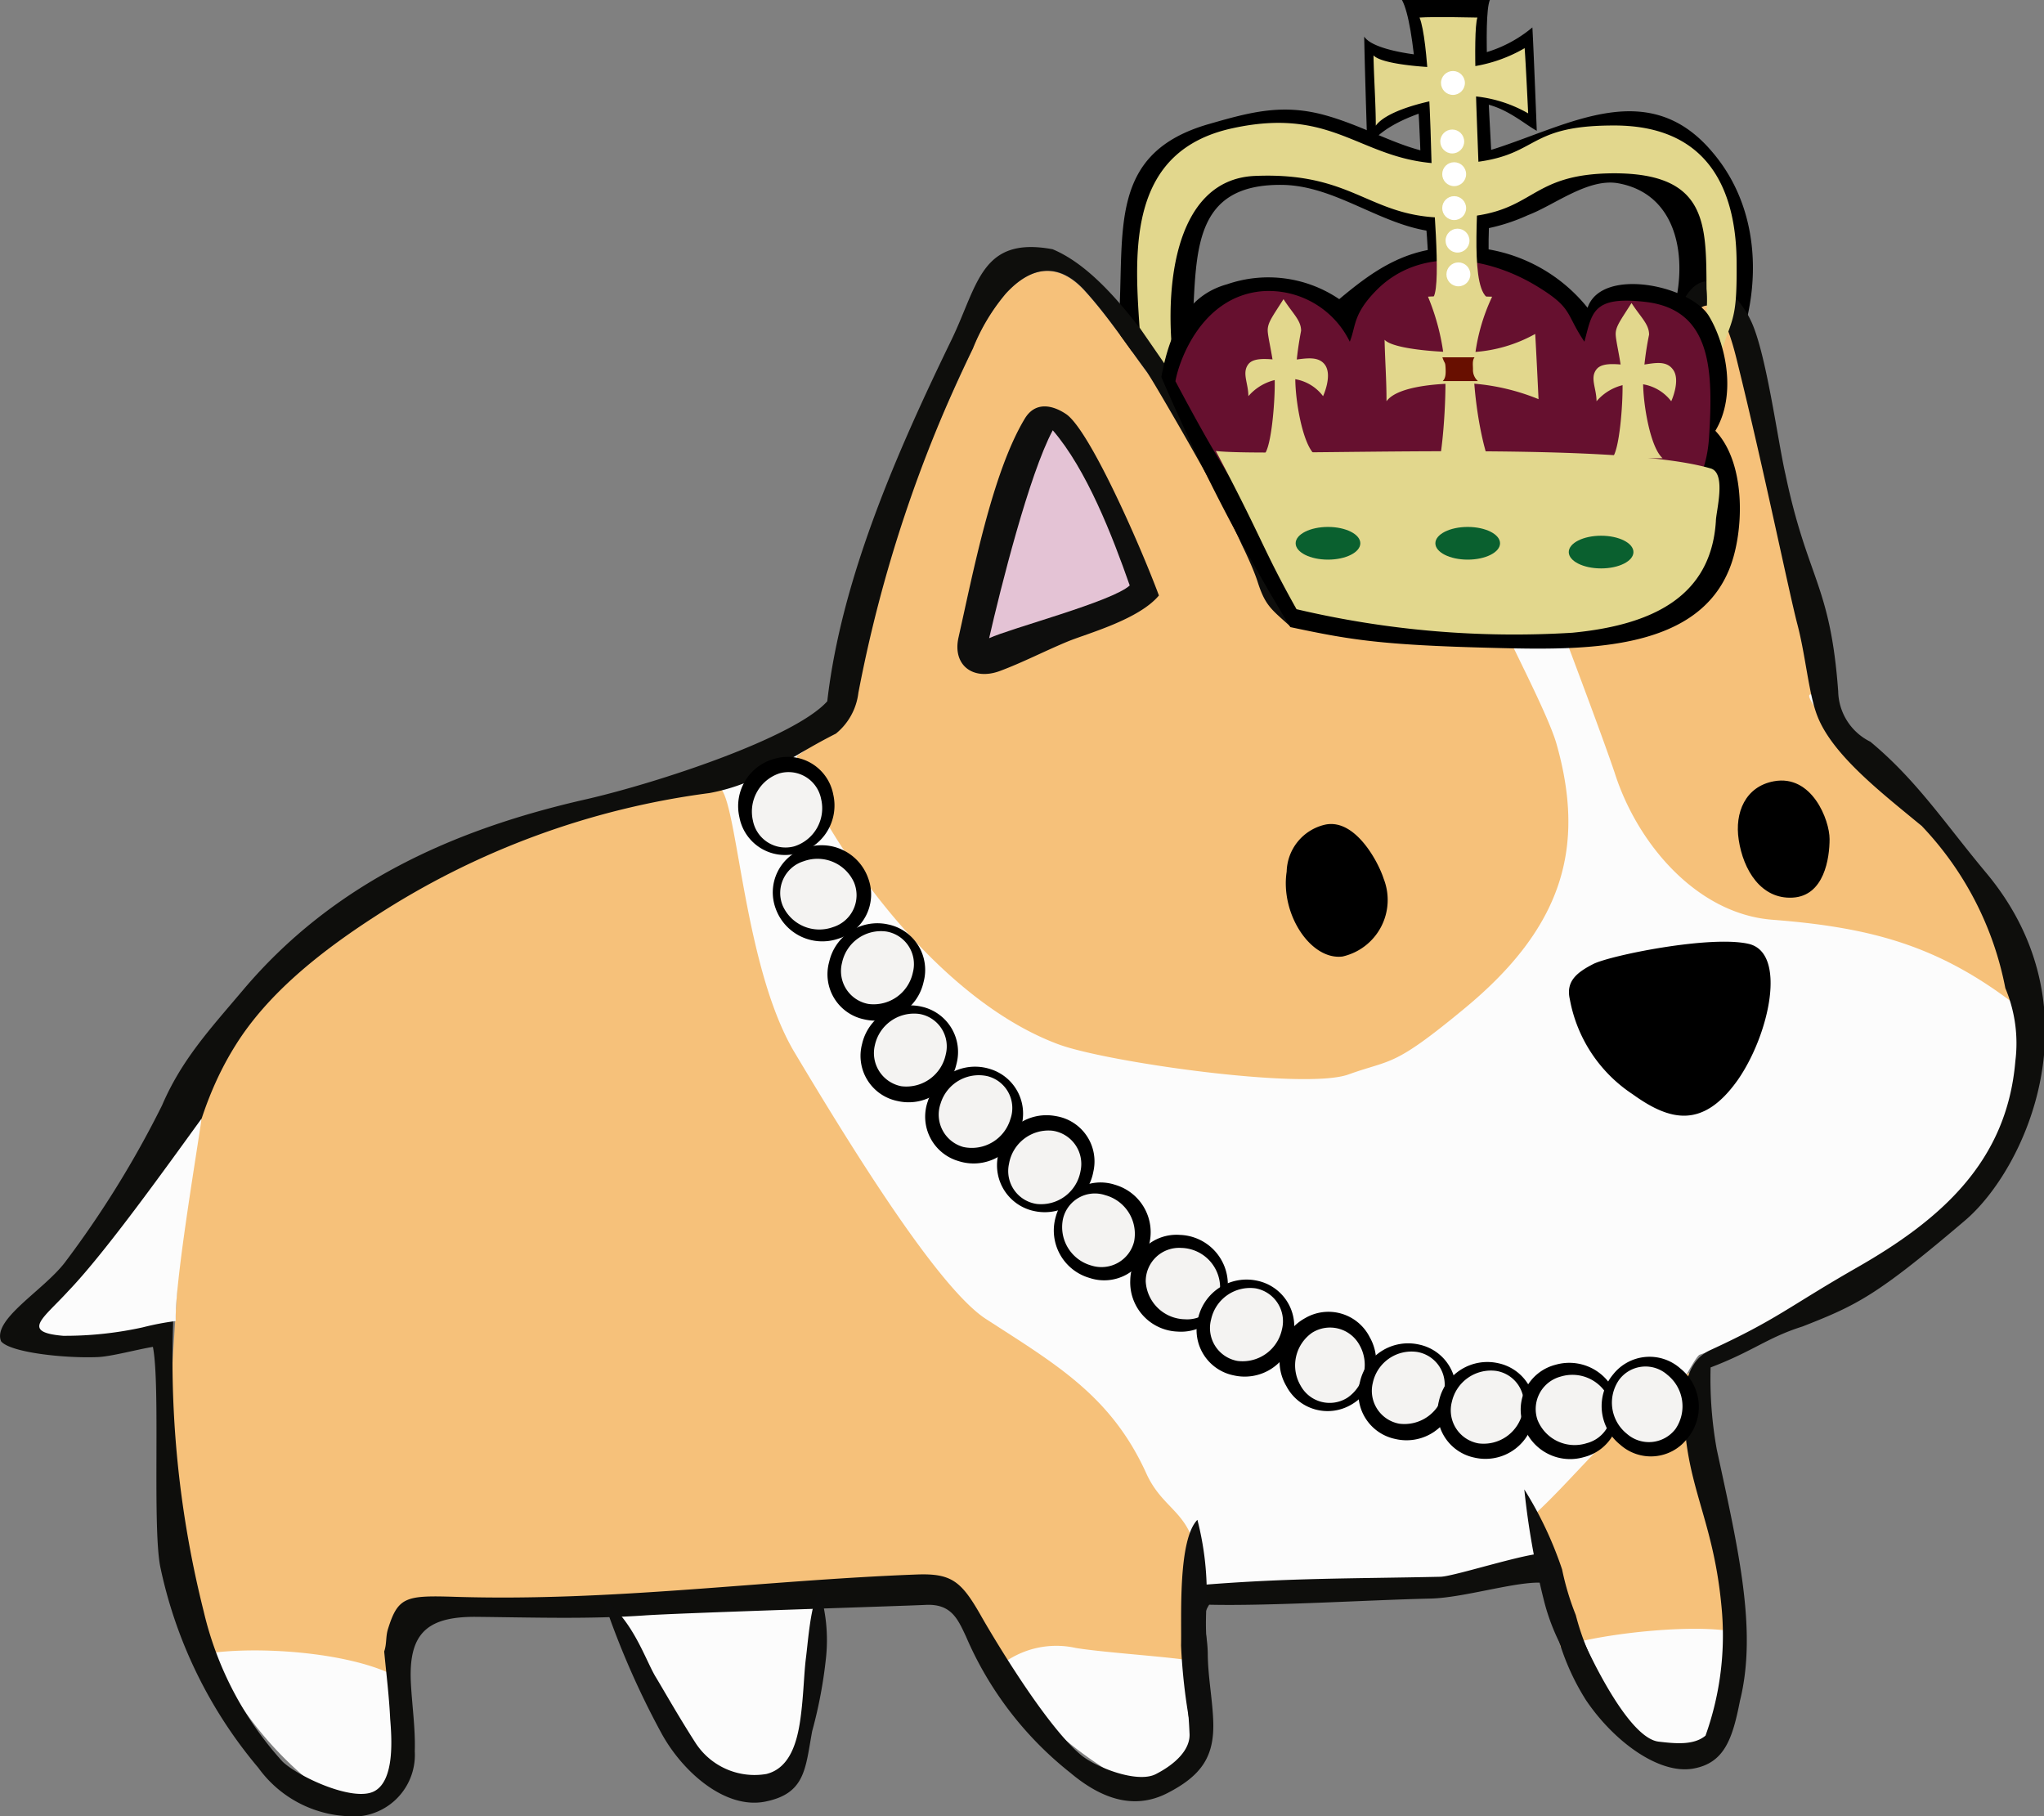 <svg xmlns="http://www.w3.org/2000/svg" viewBox="0 0 116.3 103.32"><rect x="0" y="0" width="116.3" height="103.32" fill="#808080" stroke="none"/><defs><style>.cls-1{fill:#fcfcfc;}.cls-2{fill:#f6c17a;}.cls-3{fill:#0e0e0c;}.cls-4{fill:#0e0e0d;}.cls-5{fill:#e4c3d5;}.cls-6{fill:#e2d78d;}.cls-7{fill:#66102f;}.cls-8{fill:#680f00;}.cls-9{fill:#fff;}.cls-10{fill:#0a602f;}.cls-11{fill:#f4f3f2;}</style></defs><title>Corgi_Q</title><g id="Layer_2" data-name="Layer 2"><g id="Layer_1-2" data-name="Layer 1"><path d="M67.86,18.34c.23-4,0-7.91,5.14-7.82,3,.06,5.52,2.27,8.49,2.65a10.71,10.71,0,0,0,5.45-.93c1.49-.56,3.43-2.13,5.15-1.81,4,.74,4,5.67,2.67,8.43-1.18,2.42,2.44,4.55,3.63,2.12,1.87-3.85,2-8.82-.92-12.28-3.62-4.36-8.12-1.63-12.38-.25-3.87,1.25-6.21-.93-9.71-1.9-2.41-.66-4.21-.18-6.57.5C63,8.7,64,13.12,63.66,18.34c-.15,2.7,4,2.69,4.2,0Z"/><path class="cls-1" d="M98.53,92.08c-1.86-.21-4.44.52-6.28.24-2.07-.31-1.45,0-3.09,1,1.56,2.54,1,3.37,3.75,5.19a3.69,3.69,0,0,0,3.6.71c1.27-.5,1.18-1.57,1.43-2.51A11.64,11.64,0,0,0,98.53,92.08Z"/><path class="cls-1" d="M46.49,90.89a10.41,10.41,0,0,0-5.23-.46c-2.48.22-4.49-1.13-6.48,0,.79,4.24,2.79,6.23,5,9.6.82,1.27,1.86,2.41,3.46,1.84a3.66,3.66,0,0,0,2.29-3.23C45.93,96.11,46.17,93.49,46.49,90.89Z"/><path class="cls-1" d="M102.35,38.38C100.13,37.1,89.26,30.74,78.93,33s-27.25,4.62-30.2,7.14C45.35,43,32.24,46.62,25.62,49.64S12,58.5,11.47,62.28,9.73,80.73,10.14,83.83s11.7,6.55,21.45,6.55,35,.48,36.15,0,16.85-.21,20.45-1.16c2.86-.76,7.91-11.85,8.51-12.14a90.44,90.44,0,0,0,8.58-3.5c2.65-1.47,10.35-7.21,10.06-12.23-.37-6.44-2.11-12-6-14.41S104.85,39.84,102.35,38.38Z"/><path class="cls-2" d="M45.35,43c1-.59.91-1,2-1.55a2,2,0,0,0,1-1.68c1.29-7.06,3.94-13.44,7-19.94a11.34,11.34,0,0,1,1.88-3.13c1.49-1.61,3-1.75,4.48-.16,1.29,1.42,2.36,3,3.51,4.59.29.38,1.13,1.64,1.38,2.1,1.27,2.37,1.05,1.75,2.09,3.56a26.42,26.42,0,0,1,1.93,4.12c.41,1,2.56,3.06,2.88,4.1a10,10,0,0,1,2.92-1.34c2.08-.79,3.88-1,7.86-.86.68,2,3.72,7.51,4.29,9.54,1.65,5.85.36,10.39-5.21,15-4.13,3.42-4.13,2.88-6.63,3.78s-13.7-.69-16.47-1.7C51.93,56.36,45.42,44.84,45.35,43Z"/><path class="cls-2" d="M92.23,34.41a45.34,45.34,0,0,0,1.55-7.26,16.44,16.44,0,0,1,.87-4.9c.82-2.08.91-5.43,2.9-5.42,1.2,0,1.45,2,1.72,3.11,1.5,6.06,3.72,13.35,4.4,19.55.06.48-1.35-.65-.4.75A42.79,42.79,0,0,0,109.35,47c3.5,2.26,5.31,6,6,10.7-4.66-3.78-8.56-4.91-14.49-5.37-4.27-.32-7.7-4.28-9-8.4C91,41.4,89,36.17,88.09,33.69A7.25,7.25,0,0,1,92.23,34.41Z"/><path class="cls-2" d="M96.09,78.11c-4,2.54-6.35,5.87-8.92,8.18a24.75,24.75,0,0,1,1.09,4.21,29,29,0,0,1,.53,3.21c2.06-.76,8.32-1.48,10.52-.71C97.42,86,96.55,79,96.09,78.11Z"/><path class="cls-1" d="M67.51,94c-1.85-.21-3.72-.37-5.55-.65a8,8,0,0,0-5.52,1,21.69,21.69,0,0,0,6.62,6.4,3.69,3.69,0,0,0,3.6.71A2.28,2.28,0,0,0,68.09,99C68,97.34,67.72,95.69,67.51,94Z"/><path class="cls-1" d="M22.33,94.19a18.48,18.48,0,0,0-10.86-1.48,20.49,20.49,0,0,0,6.16,8.64,3.64,3.64,0,0,0,4.15.84c1.51-.72,1-2.16,1-3.36C22.7,97.28,22.49,95.73,22.33,94.19Z"/><path d="M99.49,53.7c-2.18-.5-7.88.66-8.84,1.15s-1.56,1-1.33,2a8.24,8.24,0,0,0,3.58,5.41c2.11,1.52,4,2,6-.85C100.69,58.81,101.68,54.2,99.49,53.7Z"/><path class="cls-2" d="M67.51,94.44c.33-1.3-.49-5.6.42-6.64-.58-1.89-1.88-2.12-2.72-4-2-4.38-5.1-6.16-9.07-8.73C53.38,73.33,48.27,65,45.21,59.88S41.94,44.6,40.8,44.78A51.17,51.17,0,0,0,20.64,52.1c-3.67,2.37-6.73,5-8.58,8.41s-1.76,8.69-2,13.11c-.38,6.66-1.16,13.31,1.18,19.65a6.6,6.6,0,0,0,.46.82c2.9-.46,8.12-.1,10.76,1.25.15-.42-.48-1.79-.33-2.21.95-2.68.37-2,3.18-1.89,3,.24,17.85-.84,26.78-1.17,2-.08,1.67.19,2.62,2,.37.69,1.82,2,2.2,2.69a5.11,5.11,0,0,1,4.3-1C62.64,94,66.07,94.23,67.51,94.44Z"/><path d="M104.1,47.74c0-1.08-1-3.69-3.17-3.29-1.62.3-2.24,1.78-2,3.33.26,1.72,1.27,3.39,3.07,3.29S104.1,48.82,104.1,47.74Z"/><path d="M76.39,54.42A3.3,3.3,0,0,0,78.73,50c-.32-1-1.64-3.45-3.34-3.08a2.81,2.81,0,0,0-2.18,2.67C72.84,52,74.58,54.65,76.39,54.42Z"/><path class="cls-3" d="M97.68,82.46C98.9,88.1,100,92.76,99,96.77c-.42,2.15-.88,3.53-2.64,3.85-1.94.36-4.52-1.52-6.12-3.89a13.58,13.58,0,0,1-2.09-6.62c-1.28-.35-4.66.79-6.75.84-3.55.08-9.06.43-12.6.35-.55.86-.12,1.26-.08,2.74,0,1.29.26,2.57.31,3.85.08,2-.62,3.11-2.61,4.13s-3.88.22-5.51-1.15a19.87,19.87,0,0,1-5.95-7.77c-.47-1-.84-1.86-2.29-1.79s-14.06.46-16,.6c-3.21.22-6.44.11-9.66.08-2.77,0-3.78,1-3.63,3.8.07,1.28.26,2.57.22,3.85a3.51,3.51,0,0,1-4,3.68,6.64,6.64,0,0,1-4.9-2.74A26,26,0,0,1,9.14,89.24c-.49-2.17,0-10.4-.44-12.61-.91.15-2.38.55-3.13.58-1.9.08-5-.26-5.51-.9-.5-1.25,2.39-2.87,3.63-4.48a56.92,56.92,0,0,0,5.53-8.94c1.12-2.61,2.74-4.35,4.59-6.54,5.15-6.11,12-9.17,19.56-10.88,4-.92,11.81-3.47,13.7-5.57.8-7,4-14.25,7.09-20.61,1.49-3.1,1.67-5.86,5.73-5.11,2.78,1.16,5.36,4.83,7.85,8.69a58.09,58.09,0,0,1,5.83,11.4c6.71-2.32,12.23-1.82,18-.29.34-1.58,2.15-11.15,3.07-13.68.62-1.7,1.14-5,3.17-4.17a5.24,5.24,0,0,1,1.78,2.05c.89,1.76,1.56,6.91,2,8.81,1.26,6,2.55,6.23,3,12.34a3.27,3.27,0,0,0,1.83,2.87c2.65,2.2,4.25,4.66,6.59,7.46,6.43,7.7,2.26,16.87-1.24,19.81-5,4.25-6.1,4.78-9.21,6-2,.63-2.79,1.4-5.23,2.33A22.75,22.75,0,0,0,97.68,82.46ZM94.37,99.09c.94.11,2,.22,2.67-.34a16.92,16.92,0,0,0,.9-7.45c-.5-5.19-2.19-6.91-2.13-11.74.14-1.48.61-2.33,1.49-2.74,3.85-1.77,4.47-2.48,8.37-4.71,4.74-2.71,8.52-6,9-11.74a8.09,8.09,0,0,0-.57-4.15A18.41,18.41,0,0,0,109.35,47c-2.18-1.81-5.06-4-5.94-6.25-.5-1.26-.66-3.39-1.14-5.22s-1.9-8.78-3.4-14.85c-.27-1.11-.85-3.41-1.8-3.29s-1.6,2.73-2.42,4.89C94,24.05,94.2,25.61,94,28a28.4,28.4,0,0,1-1.6,6.94c-1.84-.65-9.15-1.81-12.82-1.16s-2.92.38-6.14,1.88c-1.11-1-1.45-1.19-1.89-2.58-.33-1-1-2.29-1.46-3.31-.59-1.43-4.57-8.27-4.86-8.65-1.15-1.54-2.22-3.17-3.51-4.59-1.44-1.59-3-1.45-4.48.16a11.34,11.34,0,0,0-1.88,3.13,78,78,0,0,0-6.52,19.6,3.53,3.53,0,0,1-1.28,2.32c-1.14.58-1.63.89-3.28,1.84a11,11,0,0,1-3.91,1.54,45.72,45.72,0,0,0-19,7c-3.24,2.09-6.15,4.45-7.95,7.32C11.05,63.2,10.26,67.75,10,72.68a58.72,58.72,0,0,0,1.59,19,19.2,19.2,0,0,0,4.48,8.54c.88.85,4,2.31,5.21,1.7s1-3.13.92-4.13c-.06-1.28-.22-2.56-.34-3.83.15-.43.08-.83.21-1.26.57-1.84,1-1.94,3.79-1.85,9,.28,17.39-.93,26.32-1.27,2-.07,2.54.4,3.7,2.46.39.68,3.49,6,5.59,7.78.79.69,3.21,1.67,4.29,1.12s2-1.39,1.92-2.35c-.07-1.67-.29-3.32-.44-5,.33-1.3.29-2.37,1.2-3.42,5-.4,8.52-.35,13.5-.46.83,0,5.75-1.65,6.25-1.29s1.53,4.12,1.89,4.91S92.64,98.88,94.37,99.09Z"/><path class="cls-1" d="M11.47,63.64C9.53,66.31,6,71.26,3.88,73.46,2.48,75,1.15,75.79,3.59,76a20.52,20.52,0,0,0,4.53-.48A15.51,15.51,0,0,1,10,75.16C9.93,73.09,11.13,66,11.47,63.64Z"/><path class="cls-4" d="M65.94,33.88c-1.14,1.37-4.07,2.16-5.17,2.61-1.31.54-2.57,1.2-3.89,1.69-1.53.56-2.7-.35-2.34-1.92.8-3.55,1.9-9.32,3.75-12.41.58-1,1.55-.84,2.37-.29C62,24.47,64.9,31.08,65.94,33.88Zm-5.59-5.8A31.48,31.48,0,0,0,57,35.69c1.26-.61,2.4-.79,3.41-1.72C58.51,32.12,62.27,30.3,60.35,28.08Z"/><path class="cls-5" d="M59.9,24.48c1.92,2.22,3.39,6,4.38,8.83-1,.92-6.77,2.43-8,3C56.92,33.51,58.55,27,59.9,24.48Z"/><path class="cls-4" d="M86.73,84.74a21.25,21.25,0,0,1,2.15,4.55,15.3,15.3,0,0,0,.78,2.6,14.12,14.12,0,0,0,1.07,2.85c-.5-.22-1.36-.27-1.74-.79a12,12,0,0,1-1.17-3A44.43,44.43,0,0,1,86.73,84.74Z"/><path class="cls-4" d="M37.32,95.43c-.58-.94-1.32-3.31-3-4.44a47.27,47.27,0,0,0,3.33,7.65c1.2,2.18,3.62,4.32,5.9,3.86s2.27-1.88,2.66-4A26.28,26.28,0,0,0,47,94.3a9.53,9.53,0,0,0-.38-3.82c-.5.77-.64,2.89-.76,3.82s-.13,2.11-.31,3.44-.58,2.85-1.94,3.19a4,4,0,0,1-4.05-1.79C38.56,97.58,37.71,96.07,37.32,95.43Z"/><path class="cls-4" d="M68.13,86.47a16.71,16.71,0,0,1,.53,4.47c-.1,1.93,0,2.08,0,3.1s.3,3.58.3,3.58l-1.24.55a32.9,32.9,0,0,1-.52-4.55C67.24,92.11,67,87.63,68.13,86.47Z"/><path d="M79.77,0c1.15-.06,5,0,5,0-.41,1,0,6.88.1,9s-.78,7.41.68,8.39c-1.88,0-2.6,0-4.54,0,.67-.93-.12-6.62-.18-8.43S80.55,1.43,79.77,0Z"/><path d="M87.19,1.56c.07,1.22.25,5.88.25,5.88-.8-.42-2.14-1.72-3.89-1.6s-5,1.1-5.75,2.65c-.06-2-.14-4.37-.18-6.41.6.93,4.17,1.25,5.64,1.16A7.38,7.38,0,0,0,87.19,1.56Z"/><path class="cls-6" d="M98.81,15c0-3.66-1.23-7.88-7-7.86-5.25,0-4.11,1.88-8.7,2.16-5.55.33-6.72-3.38-13-2-5.86,1.28-5.59,6.78-5.27,11.34,0,0,1.18,1.7,2.07,3-.82-4.86-.22-11.42,4.48-11.63,6-.26,6.56,2.69,11.74,2.35,4.28-.27,3.81-2.48,8.7-2.5,5.35,0,5.24,2.92,5.27,6.58a7.23,7.23,0,0,1-.54,3.43c.47,0,.68,1.37,1,1.35C98.5,17.91,98.84,18.68,98.81,15Z"/><path d="M84.92,36.86c5,.13,11.44.27,13.42-4.35.88-2,1.09-6.07-.74-8,1.21-2,.62-4.85-.33-6.47-1-1.79-6.14-2.89-6.94-.53A9.24,9.24,0,0,0,82.2,14.1c-2.54.17-4.31,1.51-6,2.92a7.19,7.19,0,0,0-6.37-.85c-1.89.52-3.17,2.06-3.75,5.28a111.39,111.39,0,0,0,7.34,14.23C76.77,36.39,78.51,36.7,84.92,36.86Z"/><path class="cls-7" d="M89.06,31.25c4.47-.43,7.89-2,8.18-6.34.24-3.78.18-7.28-3.59-7.73-3.09-.37-3.06.66-3.5,2.26-1.08-1.6-.65-1.89-2.61-3.1-2.9-1.8-6.78-2.34-9.26.21-1.31,1.35-1.12,2-1.48,2.89a5.13,5.13,0,0,0-5-2.87c-3.46.31-4.73,4-4.92,5.12,2.72,5.12,2.92,5,4.86,8.47C74.34,30.9,83.65,31.78,89.06,31.25Z"/><path class="cls-6" d="M89.46,36c4.47-.43,7.89-2,8.17-6.34,0-.53.61-2.7-.27-3-5.62-1.67-24.84-.63-28.18-1,2.71,5.12,2.65,5.54,4.59,9A54,54,0,0,0,89.46,36Z"/><path class="cls-6" d="M81.25,16.88c.76-.06,3.65,0,3.65,0a11,11,0,0,0-1.05,4.28c.06,1.94.63,5.55,1.6,6.44-1.24,0-2.76.07-4,.07.59-.65.83-4.6.79-6.24A13,13,0,0,0,81.25,16.88Z"/><path class="cls-6" d="M87.35,19c.05.76.19,3.71.19,3.71a12.43,12.43,0,0,0-3.65-.88c-1.58-.07-4.33.06-5,1,0-1.24-.08-2.21-.11-3.5.53.59,3.74.77,5.07.7A8.27,8.27,0,0,0,87.35,19Z"/><path class="cls-8" d="M82.07,20.33H83.9c-.14.18-.09.45-.09.68a.84.84,0,0,0,.28.67l-2,0c.16-.16.18-.4.16-.76S82.2,20.72,82.07,20.33Z"/><path class="cls-6" d="M72.13,18.79c0-.44.27-.78.9-1.77.53.83,1,1.2,1,1.8a19.08,19.08,0,0,0-.33,2.71c0,1.3.42,3.72,1.1,4.33-.88,0-2,0-2.87,0,.42-.43.62-3.08.6-4.18S72.13,19.22,72.13,18.79Z"/><path class="cls-6" d="M75.36,20.72c.49.6-.08,1.82-.08,1.82a2.5,2.5,0,0,0-2.06-1,2.89,2.89,0,0,0-2.19,1c0-.74-.38-1.33,0-1.82s1.48-.22,2.19-.22S74.89,20.14,75.36,20.72Z"/><path class="cls-6" d="M80.77,1c.77-.06,3.29,0,3.29,0-.28.88,0,6.29.06,8.23s-.51,6.77.45,7.66c-1.24,0-1.72,0-3,0,.45-.84-.07-6-.12-7.68S81.29,2.28,80.77,1Z"/><path class="cls-6" d="M86.75,2.74c.06.77.2,3.71.2,3.71a7.57,7.57,0,0,0-3.48-1c-1.58.09-4.48.72-5.19,1.7,0-1.24-.11-2.76-.13-4,.53.58,3.74.76,5.07.7A8.37,8.37,0,0,0,86.75,2.74Z"/><circle class="cls-9" cx="82.67" cy="4.72" r="0.68"/><circle class="cls-9" cx="82.63" cy="8.05" r="0.68"/><circle class="cls-9" cx="82.74" cy="9.91" r="0.68"/><circle class="cls-9" cx="82.74" cy="11.84" r="0.68"/><circle class="cls-9" cx="82.93" cy="13.69" r="0.68"/><circle class="cls-9" cx="82.98" cy="15.61" r="0.68"/><ellipse class="cls-10" cx="83.51" cy="30.91" rx="1.84" ry="0.93"/><ellipse class="cls-10" cx="75.56" cy="30.91" rx="1.84" ry="0.93"/><ellipse class="cls-10" cx="91.1" cy="31.41" rx="1.84" ry="0.93"/><path class="cls-6" d="M91.93,19c0-.43.28-.78.9-1.76.53.82,1,1.2,1,1.8a17.39,17.39,0,0,0-.34,2.7c0,1.31.42,3.73,1.11,4.33-.89,0-2,0-2.88,0,.43-.43.62-3.08.6-4.19S91.93,19.46,91.93,19Z"/><path class="cls-6" d="M95.17,21c.49.6-.08,1.83-.08,1.83a2.54,2.54,0,0,0-2.07-1,2.85,2.85,0,0,0-2.18,1c0-.74-.39-1.33,0-1.82s1.47-.22,2.19-.22S94.69,20.37,95.17,21Z"/><path d="M47.41,45.2a2.81,2.81,0,0,1-2.12,3.37,2.64,2.64,0,0,1-3.22-2.08,2.79,2.79,0,0,1,2.12-3.35A2.63,2.63,0,0,1,47.41,45.2Z"/><path class="cls-11" d="M46.72,45.46a2.27,2.27,0,0,1-1.52,2.69,1.89,1.89,0,0,1-2.36-1.46A2.29,2.29,0,0,1,44.35,44,1.89,1.89,0,0,1,46.72,45.46Z"/><path d="M47.72,53.4a2.82,2.82,0,0,1-3.59-1.72,2.65,2.65,0,0,1,1.71-3.44A2.81,2.81,0,0,1,49.41,50,2.63,2.63,0,0,1,47.72,53.4Z"/><path class="cls-11" d="M47.39,52.75a2.28,2.28,0,0,1-2.85-1.21A1.89,1.89,0,0,1,45.73,49a2.28,2.28,0,0,1,2.86,1.2A1.9,1.9,0,0,1,47.39,52.75Z"/><path d="M47.18,54.72a2.81,2.81,0,0,1,3.37-2.12,2.64,2.64,0,0,1,2,3.27A2.8,2.8,0,0,1,49.19,58,2.62,2.62,0,0,1,47.18,54.72Z"/><path class="cls-11" d="M47.91,54.78A2.26,2.26,0,0,1,50.44,53a1.88,1.88,0,0,1,1.5,2.33,2.28,2.28,0,0,1-2.53,1.79A1.9,1.9,0,0,1,47.91,54.78Z"/><path d="M49.05,59.4a2.82,2.82,0,0,1,3.37-2.13,2.64,2.64,0,0,1,2,3.27,2.79,2.79,0,0,1-3.36,2.1A2.62,2.62,0,0,1,49.05,59.4Z"/><path class="cls-11" d="M49.78,59.46a2.28,2.28,0,0,1,2.54-1.77A1.87,1.87,0,0,1,53.81,60a2.29,2.29,0,0,1-2.53,1.8A1.92,1.92,0,0,1,49.78,59.46Z"/><path d="M52.79,62.66a2.82,2.82,0,0,1,3.54-1.84,2.65,2.65,0,0,1,1.73,3.42,2.79,2.79,0,0,1-3.52,1.82A2.63,2.63,0,0,1,52.79,62.66Z"/><path class="cls-11" d="M53.52,62.78a2.27,2.27,0,0,1,2.67-1.55,1.87,1.87,0,0,1,1.3,2.44,2.29,2.29,0,0,1-2.67,1.59A1.91,1.91,0,0,1,53.52,62.78Z"/><path d="M62.21,66.66a2.81,2.81,0,0,1-3.28,2.26,2.66,2.66,0,0,1-2.14-3.19,2.8,2.8,0,0,1,3.28-2.23A2.61,2.61,0,0,1,62.21,66.66Z"/><path class="cls-11" d="M61.48,66.63A2.28,2.28,0,0,1,59,68.5a1.89,1.89,0,0,1-1.59-2.28,2.28,2.28,0,0,1,2.46-1.89A1.91,1.91,0,0,1,61.48,66.63Z"/><path d="M62,72.71a2.81,2.81,0,0,1-1.93-3.48,2.64,2.64,0,0,1,3.38-1.82,2.81,2.81,0,0,1,1.91,3.48A2.62,2.62,0,0,1,62,72.71Z"/><path class="cls-11" d="M62.09,72a2.27,2.27,0,0,1-1.61-2.64A1.86,1.86,0,0,1,62.89,68a2.28,2.28,0,0,1,1.64,2.63A1.91,1.91,0,0,1,62.09,72Z"/><path d="M67.14,70.26a2.82,2.82,0,0,1,2.72,2.92A2.66,2.66,0,0,1,67,75.76a2.8,2.8,0,0,1-2.69-2.92A2.63,2.63,0,0,1,67.14,70.26Z"/><path class="cls-11" d="M67.21,71a2.26,2.26,0,0,1,2.21,2.16,1.87,1.87,0,0,1-2,1.9,2.28,2.28,0,0,1-2.23-2.15A1.9,1.9,0,0,1,67.21,71Z"/><path d="M68.17,75a2.83,2.83,0,0,1,3.38-2.13,2.65,2.65,0,0,1,2,3.28,2.8,2.8,0,0,1-3.36,2.1A2.63,2.63,0,0,1,68.17,75Z"/><path class="cls-11" d="M68.91,75.07a2.27,2.27,0,0,1,2.53-1.77,1.9,1.9,0,0,1,1.5,2.34,2.29,2.29,0,0,1-2.53,1.79A1.9,1.9,0,0,1,68.91,75.07Z"/><path d="M77.93,76.07a2.82,2.82,0,0,1-1.05,3.85,2.65,2.65,0,0,1-3.69-1.06A2.79,2.79,0,0,1,74.25,75,2.63,2.63,0,0,1,77.93,76.07Z"/><path class="cls-11" d="M77.35,76.52a2.27,2.27,0,0,1-.68,3A1.88,1.88,0,0,1,74,78.83a2.27,2.27,0,0,1,.65-3A1.91,1.91,0,0,1,77.35,76.52Z"/><path d="M77.38,78.62a2.81,2.81,0,0,1,3.37-2.12,2.64,2.64,0,0,1,2,3.27,2.79,2.79,0,0,1-3.36,2.1A2.63,2.63,0,0,1,77.38,78.62Z"/><path class="cls-11" d="M78.11,78.68a2.25,2.25,0,0,1,2.53-1.76,1.88,1.88,0,0,1,1.5,2.33A2.29,2.29,0,0,1,79.61,81,1.9,1.9,0,0,1,78.11,78.68Z"/><path d="M81.88,79.68a2.82,2.82,0,0,1,3.37-2.12,2.64,2.64,0,0,1,2,3.27,2.8,2.8,0,0,1-3.36,2.1A2.63,2.63,0,0,1,81.88,79.68Z"/><path class="cls-11" d="M82.61,79.75A2.28,2.28,0,0,1,85.15,78a1.87,1.87,0,0,1,1.49,2.33,2.27,2.27,0,0,1-2.52,1.79A1.91,1.91,0,0,1,82.61,79.75Z"/><path d="M88.5,77.65a2.83,2.83,0,0,1,3.5,1.9,2.64,2.64,0,0,1-1.87,3.35A2.8,2.8,0,0,1,86.65,81,2.63,2.63,0,0,1,88.5,77.65Z"/><path class="cls-11" d="M88.8,78.32a2.28,2.28,0,0,1,2.79,1.35,1.88,1.88,0,0,1-1.31,2.44,2.27,2.27,0,0,1-2.8-1.33A1.91,1.91,0,0,1,88.8,78.32Z"/><path d="M92.18,82.19a2.81,2.81,0,0,1-.39-4,2.64,2.64,0,0,1,3.82-.33A2.8,2.8,0,0,1,96,81.85,2.62,2.62,0,0,1,92.18,82.19Z"/><path class="cls-11" d="M92.56,81.57a2.27,2.27,0,0,1-.44-3.06,1.87,1.87,0,0,1,2.75-.29,2.29,2.29,0,0,1,.47,3.07A1.9,1.9,0,0,1,92.56,81.57Z"/></g></g></svg>